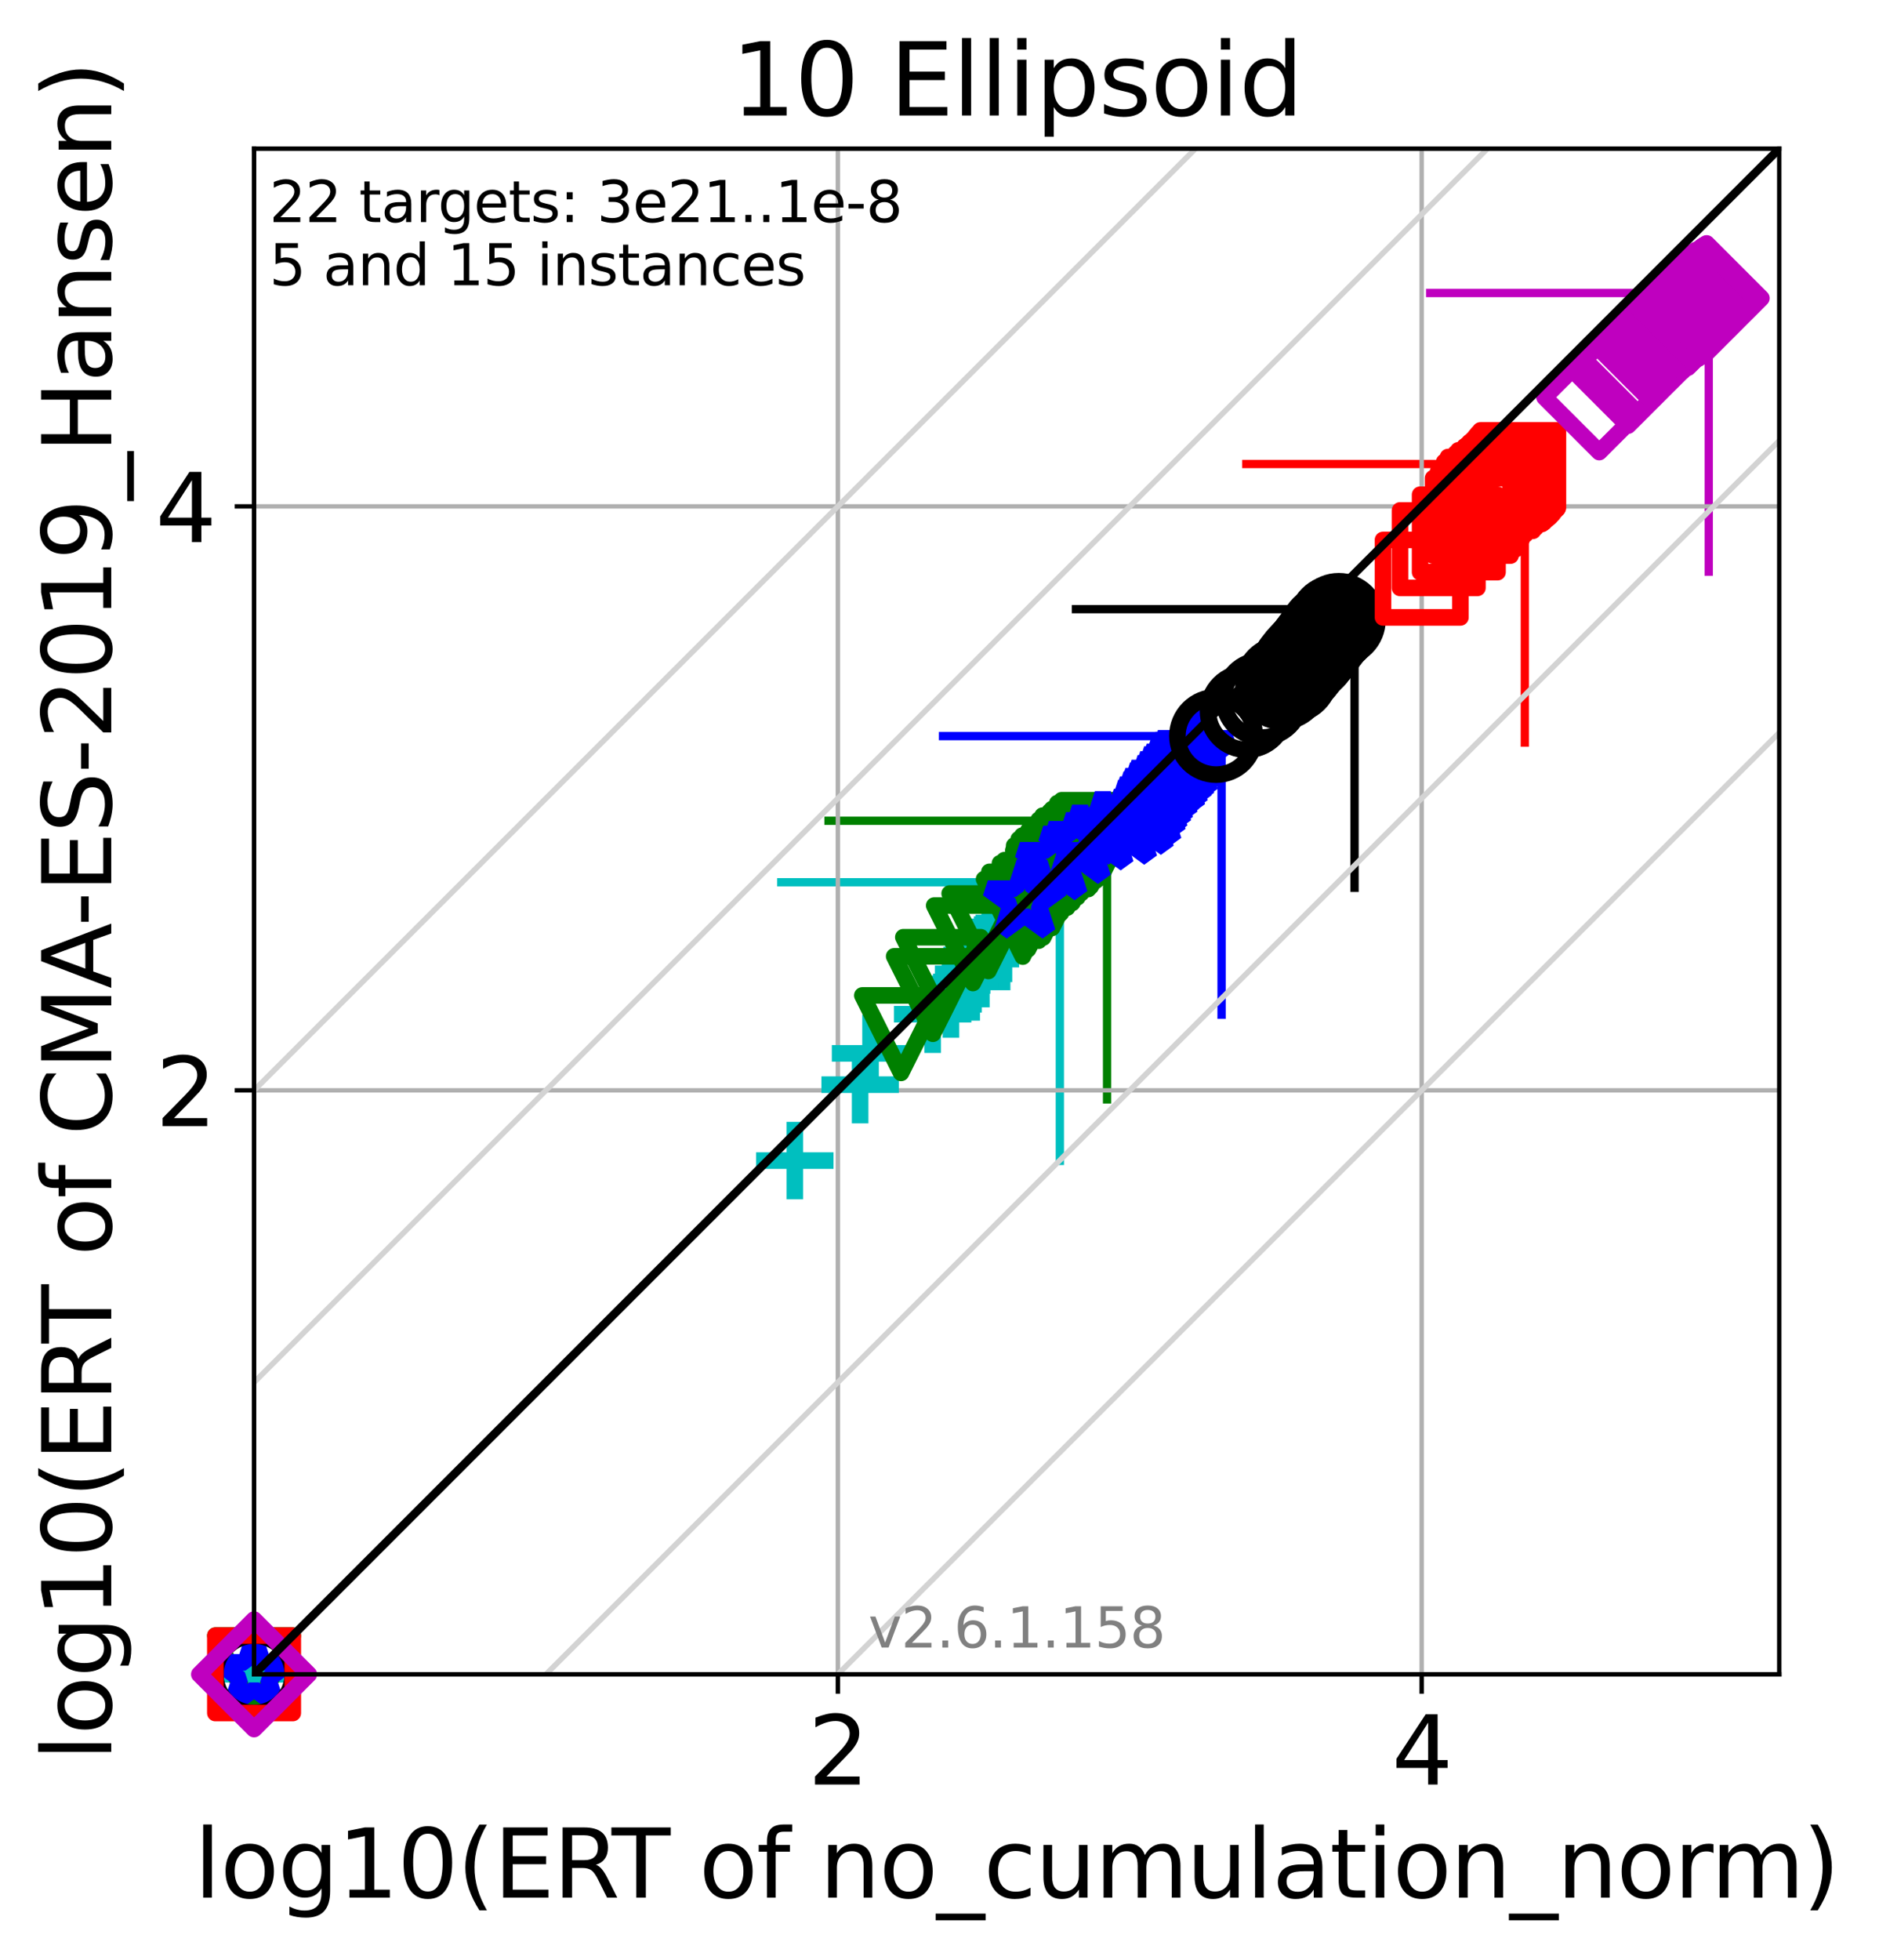 <?xml version="1.0" encoding="utf-8" standalone="no"?>
<!DOCTYPE svg PUBLIC "-//W3C//DTD SVG 1.1//EN"
  "http://www.w3.org/Graphics/SVG/1.1/DTD/svg11.dtd">
<svg xmlns:xlink="http://www.w3.org/1999/xlink" width="339.777pt" height="354.256pt" viewBox="0 0 339.777 354.256" xmlns="http://www.w3.org/2000/svg" version="1.1">
 <defs>
  <style type="text/css">*{stroke-linejoin: round; stroke-linecap: butt}</style>
 </defs>
 <g id="figure_1">
  <g id="patch_1">
   <path d="M 0 354.256 
L 339.777 354.256 
L 339.777 0 
L 0 0 
z
" style="fill: #ffffff"/>
  </g>
  <g id="axes_1">
   <g id="patch_2">
    <path d="M 45.942 302.677 
L 321.742 302.677 
L 321.742 26.877 
L 45.942 26.877 
z
" style="fill: #ffffff"/>
   </g>
   <g id="line2d_1">
    <path d="M 191.649 209.86 
L 191.649 159.491 
" clip-path="url(#p86135bcd96)" style="fill: none; stroke: #00bfbf; stroke-width: 1.5; stroke-linecap: square"/>
   </g>
   <g id="line2d_2">
    <path d="M 141.28 159.491 
L 191.649 159.491 
" clip-path="url(#p86135bcd96)" style="fill: none; stroke: #00bfbf; stroke-width: 1.5; stroke-linecap: square"/>
   </g>
   <g id="line2d_3">
    <path d="M 200.189 198.744 
L 200.189 148.375 
" clip-path="url(#p86135bcd96)" style="fill: none; stroke: #008000; stroke-width: 1.5; stroke-linecap: square"/>
   </g>
   <g id="line2d_4">
    <path d="M 149.82 148.375 
L 200.189 148.375 
" clip-path="url(#p86135bcd96)" style="fill: none; stroke: #008000; stroke-width: 1.5; stroke-linecap: square"/>
   </g>
   <g id="line2d_5">
    <path d="M 220.896 183.436 
L 220.896 133.067 
" clip-path="url(#p86135bcd96)" style="fill: none; stroke: #0000ff; stroke-width: 1.5; stroke-linecap: square"/>
   </g>
   <g id="line2d_6">
    <path d="M 170.527 133.067 
L 220.896 133.067 
" clip-path="url(#p86135bcd96)" style="fill: none; stroke: #0000ff; stroke-width: 1.5; stroke-linecap: square"/>
   </g>
   <g id="line2d_7">
    <path d="M 244.938 160.49 
L 244.938 110.121 
" clip-path="url(#p86135bcd96)" style="fill: none; stroke: #000000; stroke-width: 1.5; stroke-linecap: square"/>
   </g>
   <g id="line2d_8">
    <path d="M 194.569 110.121 
L 244.938 110.121 
" clip-path="url(#p86135bcd96)" style="fill: none; stroke: #000000; stroke-width: 1.5; stroke-linecap: square"/>
   </g>
   <g id="line2d_9">
    <path d="M 275.734 134.247 
L 275.734 83.878 
" clip-path="url(#p86135bcd96)" style="fill: none; stroke: #ff0000; stroke-width: 1.5; stroke-linecap: square"/>
   </g>
   <g id="line2d_10">
    <path d="M 225.365 83.878 
L 275.734 83.878 
" clip-path="url(#p86135bcd96)" style="fill: none; stroke: #ff0000; stroke-width: 1.5; stroke-linecap: square"/>
   </g>
   <g id="line2d_11">
    <path d="M 308.988 103.336 
L 308.988 52.967 
" clip-path="url(#p86135bcd96)" style="fill: none; stroke: #bf00bf; stroke-width: 1.5; stroke-linecap: square"/>
   </g>
   <g id="line2d_12">
    <path d="M 258.619 52.967 
L 308.988 52.967 
" clip-path="url(#p86135bcd96)" style="fill: none; stroke: #bf00bf; stroke-width: 1.5; stroke-linecap: square"/>
   </g>
   <g id="matplotlib.axis_1">
    <g id="xtick_1">
     <g id="line2d_13">
      <path d="M 151.511 302.677 
L 151.511 26.877 
" clip-path="url(#p86135bcd96)" style="fill: none; stroke: #b0b0b0; stroke-width: 0.8; stroke-linecap: square"/>
     </g>
     <g id="line2d_14">
      <defs>
       <path id="m4276d5c2cf" d="M 0 0 
L 0 3.5 
" style="stroke: #000000; stroke-width: 0.8"/>
      </defs>
      <g>
       <use xlink:href="#m4276d5c2cf" x="151.511" y="302.677" style="stroke: #000000; stroke-width: 0.8"/>
      </g>
     </g>
     <g id="text_1">
      <!-- 2 -->
      <g transform="translate(146.103 322.595)scale(0.17 -0.17)">
       <defs>
        <path id="DejaVuSans-32" d="M 1228 531 
L 3431 531 
L 3431 0 
L 469 0 
L 469 531 
Q 828 903 1448 1529 
Q 2069 2156 2228 2338 
Q 2531 2678 2651 2914 
Q 2772 3150 2772 3378 
Q 2772 3750 2511 3984 
Q 2250 4219 1831 4219 
Q 1534 4219 1204 4116 
Q 875 4013 500 3803 
L 500 4441 
Q 881 4594 1212 4672 
Q 1544 4750 1819 4750 
Q 2544 4750 2975 4387 
Q 3406 4025 3406 3419 
Q 3406 3131 3298 2873 
Q 3191 2616 2906 2266 
Q 2828 2175 2409 1742 
Q 1991 1309 1228 531 
z
" transform="scale(0.016)"/>
       </defs>
       <use xlink:href="#DejaVuSans-32"/>
      </g>
     </g>
    </g>
    <g id="xtick_2">
     <g id="line2d_15">
      <path d="M 257.08 302.677 
L 257.08 26.877 
" clip-path="url(#p86135bcd96)" style="fill: none; stroke: #b0b0b0; stroke-width: 0.8; stroke-linecap: square"/>
     </g>
     <g id="line2d_16">
      <g>
       <use xlink:href="#m4276d5c2cf" x="257.08" y="302.677" style="stroke: #000000; stroke-width: 0.8"/>
      </g>
     </g>
     <g id="text_2">
      <!-- 4 -->
      <g transform="translate(251.672 322.595)scale(0.17 -0.17)">
       <defs>
        <path id="DejaVuSans-34" d="M 2419 4116 
L 825 1625 
L 2419 1625 
L 2419 4116 
z
M 2253 4666 
L 3047 4666 
L 3047 1625 
L 3713 1625 
L 3713 1100 
L 3047 1100 
L 3047 0 
L 2419 0 
L 2419 1100 
L 313 1100 
L 313 1709 
L 2253 4666 
z
" transform="scale(0.016)"/>
       </defs>
       <use xlink:href="#DejaVuSans-34"/>
      </g>
     </g>
    </g>
    <g id="text_3">
     <!-- log10(ERT of no_cumulation_norm) -->
     <g transform="translate(35.106 343.047)scale(0.17 -0.17)">
      <defs>
       <path id="DejaVuSans-6c" d="M 603 4863 
L 1178 4863 
L 1178 0 
L 603 0 
L 603 4863 
z
" transform="scale(0.016)"/>
       <path id="DejaVuSans-6f" d="M 1959 3097 
Q 1497 3097 1228 2736 
Q 959 2375 959 1747 
Q 959 1119 1226 758 
Q 1494 397 1959 397 
Q 2419 397 2687 759 
Q 2956 1122 2956 1747 
Q 2956 2369 2687 2733 
Q 2419 3097 1959 3097 
z
M 1959 3584 
Q 2709 3584 3137 3096 
Q 3566 2609 3566 1747 
Q 3566 888 3137 398 
Q 2709 -91 1959 -91 
Q 1206 -91 779 398 
Q 353 888 353 1747 
Q 353 2609 779 3096 
Q 1206 3584 1959 3584 
z
" transform="scale(0.016)"/>
       <path id="DejaVuSans-67" d="M 2906 1791 
Q 2906 2416 2648 2759 
Q 2391 3103 1925 3103 
Q 1463 3103 1205 2759 
Q 947 2416 947 1791 
Q 947 1169 1205 825 
Q 1463 481 1925 481 
Q 2391 481 2648 825 
Q 2906 1169 2906 1791 
z
M 3481 434 
Q 3481 -459 3084 -895 
Q 2688 -1331 1869 -1331 
Q 1566 -1331 1297 -1286 
Q 1028 -1241 775 -1147 
L 775 -588 
Q 1028 -725 1275 -790 
Q 1522 -856 1778 -856 
Q 2344 -856 2625 -561 
Q 2906 -266 2906 331 
L 2906 616 
Q 2728 306 2450 153 
Q 2172 0 1784 0 
Q 1141 0 747 490 
Q 353 981 353 1791 
Q 353 2603 747 3093 
Q 1141 3584 1784 3584 
Q 2172 3584 2450 3431 
Q 2728 3278 2906 2969 
L 2906 3500 
L 3481 3500 
L 3481 434 
z
" transform="scale(0.016)"/>
       <path id="DejaVuSans-31" d="M 794 531 
L 1825 531 
L 1825 4091 
L 703 3866 
L 703 4441 
L 1819 4666 
L 2450 4666 
L 2450 531 
L 3481 531 
L 3481 0 
L 794 0 
L 794 531 
z
" transform="scale(0.016)"/>
       <path id="DejaVuSans-30" d="M 2034 4250 
Q 1547 4250 1301 3770 
Q 1056 3291 1056 2328 
Q 1056 1369 1301 889 
Q 1547 409 2034 409 
Q 2525 409 2770 889 
Q 3016 1369 3016 2328 
Q 3016 3291 2770 3770 
Q 2525 4250 2034 4250 
z
M 2034 4750 
Q 2819 4750 3233 4129 
Q 3647 3509 3647 2328 
Q 3647 1150 3233 529 
Q 2819 -91 2034 -91 
Q 1250 -91 836 529 
Q 422 1150 422 2328 
Q 422 3509 836 4129 
Q 1250 4750 2034 4750 
z
" transform="scale(0.016)"/>
       <path id="DejaVuSans-28" d="M 1984 4856 
Q 1566 4138 1362 3434 
Q 1159 2731 1159 2009 
Q 1159 1288 1364 580 
Q 1569 -128 1984 -844 
L 1484 -844 
Q 1016 -109 783 600 
Q 550 1309 550 2009 
Q 550 2706 781 3412 
Q 1013 4119 1484 4856 
L 1984 4856 
z
" transform="scale(0.016)"/>
       <path id="DejaVuSans-45" d="M 628 4666 
L 3578 4666 
L 3578 4134 
L 1259 4134 
L 1259 2753 
L 3481 2753 
L 3481 2222 
L 1259 2222 
L 1259 531 
L 3634 531 
L 3634 0 
L 628 0 
L 628 4666 
z
" transform="scale(0.016)"/>
       <path id="DejaVuSans-52" d="M 2841 2188 
Q 3044 2119 3236 1894 
Q 3428 1669 3622 1275 
L 4263 0 
L 3584 0 
L 2988 1197 
Q 2756 1666 2539 1819 
Q 2322 1972 1947 1972 
L 1259 1972 
L 1259 0 
L 628 0 
L 628 4666 
L 2053 4666 
Q 2853 4666 3247 4331 
Q 3641 3997 3641 3322 
Q 3641 2881 3436 2590 
Q 3231 2300 2841 2188 
z
M 1259 4147 
L 1259 2491 
L 2053 2491 
Q 2509 2491 2742 2702 
Q 2975 2913 2975 3322 
Q 2975 3731 2742 3939 
Q 2509 4147 2053 4147 
L 1259 4147 
z
" transform="scale(0.016)"/>
       <path id="DejaVuSans-54" d="M -19 4666 
L 3928 4666 
L 3928 4134 
L 2272 4134 
L 2272 0 
L 1638 0 
L 1638 4134 
L -19 4134 
L -19 4666 
z
" transform="scale(0.016)"/>
       <path id="DejaVuSans-20" transform="scale(0.016)"/>
       <path id="DejaVuSans-66" d="M 2375 4863 
L 2375 4384 
L 1825 4384 
Q 1516 4384 1395 4259 
Q 1275 4134 1275 3809 
L 1275 3500 
L 2222 3500 
L 2222 3053 
L 1275 3053 
L 1275 0 
L 697 0 
L 697 3053 
L 147 3053 
L 147 3500 
L 697 3500 
L 697 3744 
Q 697 4328 969 4595 
Q 1241 4863 1831 4863 
L 2375 4863 
z
" transform="scale(0.016)"/>
       <path id="DejaVuSans-6e" d="M 3513 2113 
L 3513 0 
L 2938 0 
L 2938 2094 
Q 2938 2591 2744 2837 
Q 2550 3084 2163 3084 
Q 1697 3084 1428 2787 
Q 1159 2491 1159 1978 
L 1159 0 
L 581 0 
L 581 3500 
L 1159 3500 
L 1159 2956 
Q 1366 3272 1645 3428 
Q 1925 3584 2291 3584 
Q 2894 3584 3203 3211 
Q 3513 2838 3513 2113 
z
" transform="scale(0.016)"/>
       <path id="DejaVuSans-5f" d="M 3263 -1063 
L 3263 -1509 
L -63 -1509 
L -63 -1063 
L 3263 -1063 
z
" transform="scale(0.016)"/>
       <path id="DejaVuSans-63" d="M 3122 3366 
L 3122 2828 
Q 2878 2963 2633 3030 
Q 2388 3097 2138 3097 
Q 1578 3097 1268 2742 
Q 959 2388 959 1747 
Q 959 1106 1268 751 
Q 1578 397 2138 397 
Q 2388 397 2633 464 
Q 2878 531 3122 666 
L 3122 134 
Q 2881 22 2623 -34 
Q 2366 -91 2075 -91 
Q 1284 -91 818 406 
Q 353 903 353 1747 
Q 353 2603 823 3093 
Q 1294 3584 2113 3584 
Q 2378 3584 2631 3529 
Q 2884 3475 3122 3366 
z
" transform="scale(0.016)"/>
       <path id="DejaVuSans-75" d="M 544 1381 
L 544 3500 
L 1119 3500 
L 1119 1403 
Q 1119 906 1312 657 
Q 1506 409 1894 409 
Q 2359 409 2629 706 
Q 2900 1003 2900 1516 
L 2900 3500 
L 3475 3500 
L 3475 0 
L 2900 0 
L 2900 538 
Q 2691 219 2414 64 
Q 2138 -91 1772 -91 
Q 1169 -91 856 284 
Q 544 659 544 1381 
z
M 1991 3584 
L 1991 3584 
z
" transform="scale(0.016)"/>
       <path id="DejaVuSans-6d" d="M 3328 2828 
Q 3544 3216 3844 3400 
Q 4144 3584 4550 3584 
Q 5097 3584 5394 3201 
Q 5691 2819 5691 2113 
L 5691 0 
L 5113 0 
L 5113 2094 
Q 5113 2597 4934 2840 
Q 4756 3084 4391 3084 
Q 3944 3084 3684 2787 
Q 3425 2491 3425 1978 
L 3425 0 
L 2847 0 
L 2847 2094 
Q 2847 2600 2669 2842 
Q 2491 3084 2119 3084 
Q 1678 3084 1418 2786 
Q 1159 2488 1159 1978 
L 1159 0 
L 581 0 
L 581 3500 
L 1159 3500 
L 1159 2956 
Q 1356 3278 1631 3431 
Q 1906 3584 2284 3584 
Q 2666 3584 2933 3390 
Q 3200 3197 3328 2828 
z
" transform="scale(0.016)"/>
       <path id="DejaVuSans-61" d="M 2194 1759 
Q 1497 1759 1228 1600 
Q 959 1441 959 1056 
Q 959 750 1161 570 
Q 1363 391 1709 391 
Q 2188 391 2477 730 
Q 2766 1069 2766 1631 
L 2766 1759 
L 2194 1759 
z
M 3341 1997 
L 3341 0 
L 2766 0 
L 2766 531 
Q 2569 213 2275 61 
Q 1981 -91 1556 -91 
Q 1019 -91 701 211 
Q 384 513 384 1019 
Q 384 1609 779 1909 
Q 1175 2209 1959 2209 
L 2766 2209 
L 2766 2266 
Q 2766 2663 2505 2880 
Q 2244 3097 1772 3097 
Q 1472 3097 1187 3025 
Q 903 2953 641 2809 
L 641 3341 
Q 956 3463 1253 3523 
Q 1550 3584 1831 3584 
Q 2591 3584 2966 3190 
Q 3341 2797 3341 1997 
z
" transform="scale(0.016)"/>
       <path id="DejaVuSans-74" d="M 1172 4494 
L 1172 3500 
L 2356 3500 
L 2356 3053 
L 1172 3053 
L 1172 1153 
Q 1172 725 1289 603 
Q 1406 481 1766 481 
L 2356 481 
L 2356 0 
L 1766 0 
Q 1100 0 847 248 
Q 594 497 594 1153 
L 594 3053 
L 172 3053 
L 172 3500 
L 594 3500 
L 594 4494 
L 1172 4494 
z
" transform="scale(0.016)"/>
       <path id="DejaVuSans-69" d="M 603 3500 
L 1178 3500 
L 1178 0 
L 603 0 
L 603 3500 
z
M 603 4863 
L 1178 4863 
L 1178 4134 
L 603 4134 
L 603 4863 
z
" transform="scale(0.016)"/>
       <path id="DejaVuSans-72" d="M 2631 2963 
Q 2534 3019 2420 3045 
Q 2306 3072 2169 3072 
Q 1681 3072 1420 2755 
Q 1159 2438 1159 1844 
L 1159 0 
L 581 0 
L 581 3500 
L 1159 3500 
L 1159 2956 
Q 1341 3275 1631 3429 
Q 1922 3584 2338 3584 
Q 2397 3584 2469 3576 
Q 2541 3569 2628 3553 
L 2631 2963 
z
" transform="scale(0.016)"/>
       <path id="DejaVuSans-29" d="M 513 4856 
L 1013 4856 
Q 1481 4119 1714 3412 
Q 1947 2706 1947 2009 
Q 1947 1309 1714 600 
Q 1481 -109 1013 -844 
L 513 -844 
Q 928 -128 1133 580 
Q 1338 1288 1338 2009 
Q 1338 2731 1133 3434 
Q 928 4138 513 4856 
z
" transform="scale(0.016)"/>
      </defs>
      <use xlink:href="#DejaVuSans-6c"/>
      <use xlink:href="#DejaVuSans-6f" x="27.783"/>
      <use xlink:href="#DejaVuSans-67" x="88.965"/>
      <use xlink:href="#DejaVuSans-31" x="152.441"/>
      <use xlink:href="#DejaVuSans-30" x="216.064"/>
      <use xlink:href="#DejaVuSans-28" x="279.688"/>
      <use xlink:href="#DejaVuSans-45" x="318.701"/>
      <use xlink:href="#DejaVuSans-52" x="381.885"/>
      <use xlink:href="#DejaVuSans-54" x="444.117"/>
      <use xlink:href="#DejaVuSans-20" x="505.201"/>
      <use xlink:href="#DejaVuSans-6f" x="536.988"/>
      <use xlink:href="#DejaVuSans-66" x="598.17"/>
      <use xlink:href="#DejaVuSans-20" x="633.375"/>
      <use xlink:href="#DejaVuSans-6e" x="665.162"/>
      <use xlink:href="#DejaVuSans-6f" x="728.541"/>
      <use xlink:href="#DejaVuSans-5f" x="789.723"/>
      <use xlink:href="#DejaVuSans-63" x="839.723"/>
      <use xlink:href="#DejaVuSans-75" x="894.703"/>
      <use xlink:href="#DejaVuSans-6d" x="958.082"/>
      <use xlink:href="#DejaVuSans-75" x="1055.494"/>
      <use xlink:href="#DejaVuSans-6c" x="1118.873"/>
      <use xlink:href="#DejaVuSans-61" x="1146.656"/>
      <use xlink:href="#DejaVuSans-74" x="1207.936"/>
      <use xlink:href="#DejaVuSans-69" x="1247.145"/>
      <use xlink:href="#DejaVuSans-6f" x="1274.928"/>
      <use xlink:href="#DejaVuSans-6e" x="1336.109"/>
      <use xlink:href="#DejaVuSans-5f" x="1399.488"/>
      <use xlink:href="#DejaVuSans-6e" x="1449.488"/>
      <use xlink:href="#DejaVuSans-6f" x="1512.867"/>
      <use xlink:href="#DejaVuSans-72" x="1574.049"/>
      <use xlink:href="#DejaVuSans-6d" x="1613.412"/>
      <use xlink:href="#DejaVuSans-29" x="1710.824"/>
     </g>
    </g>
   </g>
   <g id="matplotlib.axis_2">
    <g id="ytick_1">
     <g id="line2d_17">
      <path d="M 45.942 197.108 
L 321.742 197.108 
" clip-path="url(#p86135bcd96)" style="fill: none; stroke: #b0b0b0; stroke-width: 0.8; stroke-linecap: square"/>
     </g>
     <g id="line2d_18">
      <defs>
       <path id="m69dd300a67" d="M 0 0 
L -3.5 0 
" style="stroke: #000000; stroke-width: 0.8"/>
      </defs>
      <g>
       <use xlink:href="#m69dd300a67" x="45.942" y="197.108" style="stroke: #000000; stroke-width: 0.8"/>
      </g>
     </g>
     <g id="text_4">
      <!-- 2 -->
      <g transform="translate(28.126 203.567)scale(0.17 -0.17)">
       <use xlink:href="#DejaVuSans-32"/>
      </g>
     </g>
    </g>
    <g id="ytick_2">
     <g id="line2d_19">
      <path d="M 45.942 91.539 
L 321.742 91.539 
" clip-path="url(#p86135bcd96)" style="fill: none; stroke: #b0b0b0; stroke-width: 0.8; stroke-linecap: square"/>
     </g>
     <g id="line2d_20">
      <g>
       <use xlink:href="#m69dd300a67" x="45.942" y="91.539" style="stroke: #000000; stroke-width: 0.8"/>
      </g>
     </g>
     <g id="text_5">
      <!-- 4 -->
      <g transform="translate(28.126 97.998)scale(0.17 -0.17)">
       <use xlink:href="#DejaVuSans-34"/>
      </g>
     </g>
    </g>
    <g id="text_6">
     <!-- log10(ERT of CMA-ES-2019_Hansen) -->
     <g transform="translate(20.117 318.342)rotate(-90)scale(0.17 -0.17)">
      <defs>
       <path id="DejaVuSans-43" d="M 4122 4306 
L 4122 3641 
Q 3803 3938 3442 4084 
Q 3081 4231 2675 4231 
Q 1875 4231 1450 3742 
Q 1025 3253 1025 2328 
Q 1025 1406 1450 917 
Q 1875 428 2675 428 
Q 3081 428 3442 575 
Q 3803 722 4122 1019 
L 4122 359 
Q 3791 134 3420 21 
Q 3050 -91 2638 -91 
Q 1578 -91 968 557 
Q 359 1206 359 2328 
Q 359 3453 968 4101 
Q 1578 4750 2638 4750 
Q 3056 4750 3426 4639 
Q 3797 4528 4122 4306 
z
" transform="scale(0.016)"/>
       <path id="DejaVuSans-4d" d="M 628 4666 
L 1569 4666 
L 2759 1491 
L 3956 4666 
L 4897 4666 
L 4897 0 
L 4281 0 
L 4281 4097 
L 3078 897 
L 2444 897 
L 1241 4097 
L 1241 0 
L 628 0 
L 628 4666 
z
" transform="scale(0.016)"/>
       <path id="DejaVuSans-41" d="M 2188 4044 
L 1331 1722 
L 3047 1722 
L 2188 4044 
z
M 1831 4666 
L 2547 4666 
L 4325 0 
L 3669 0 
L 3244 1197 
L 1141 1197 
L 716 0 
L 50 0 
L 1831 4666 
z
" transform="scale(0.016)"/>
       <path id="DejaVuSans-2d" d="M 313 2009 
L 1997 2009 
L 1997 1497 
L 313 1497 
L 313 2009 
z
" transform="scale(0.016)"/>
       <path id="DejaVuSans-53" d="M 3425 4513 
L 3425 3897 
Q 3066 4069 2747 4153 
Q 2428 4238 2131 4238 
Q 1616 4238 1336 4038 
Q 1056 3838 1056 3469 
Q 1056 3159 1242 3001 
Q 1428 2844 1947 2747 
L 2328 2669 
Q 3034 2534 3370 2195 
Q 3706 1856 3706 1288 
Q 3706 609 3251 259 
Q 2797 -91 1919 -91 
Q 1588 -91 1214 -16 
Q 841 59 441 206 
L 441 856 
Q 825 641 1194 531 
Q 1563 422 1919 422 
Q 2459 422 2753 634 
Q 3047 847 3047 1241 
Q 3047 1584 2836 1778 
Q 2625 1972 2144 2069 
L 1759 2144 
Q 1053 2284 737 2584 
Q 422 2884 422 3419 
Q 422 4038 858 4394 
Q 1294 4750 2059 4750 
Q 2388 4750 2728 4690 
Q 3069 4631 3425 4513 
z
" transform="scale(0.016)"/>
       <path id="DejaVuSans-39" d="M 703 97 
L 703 672 
Q 941 559 1184 500 
Q 1428 441 1663 441 
Q 2288 441 2617 861 
Q 2947 1281 2994 2138 
Q 2813 1869 2534 1725 
Q 2256 1581 1919 1581 
Q 1219 1581 811 2004 
Q 403 2428 403 3163 
Q 403 3881 828 4315 
Q 1253 4750 1959 4750 
Q 2769 4750 3195 4129 
Q 3622 3509 3622 2328 
Q 3622 1225 3098 567 
Q 2575 -91 1691 -91 
Q 1453 -91 1209 -44 
Q 966 3 703 97 
z
M 1959 2075 
Q 2384 2075 2632 2365 
Q 2881 2656 2881 3163 
Q 2881 3666 2632 3958 
Q 2384 4250 1959 4250 
Q 1534 4250 1286 3958 
Q 1038 3666 1038 3163 
Q 1038 2656 1286 2365 
Q 1534 2075 1959 2075 
z
" transform="scale(0.016)"/>
       <path id="DejaVuSans-48" d="M 628 4666 
L 1259 4666 
L 1259 2753 
L 3553 2753 
L 3553 4666 
L 4184 4666 
L 4184 0 
L 3553 0 
L 3553 2222 
L 1259 2222 
L 1259 0 
L 628 0 
L 628 4666 
z
" transform="scale(0.016)"/>
       <path id="DejaVuSans-73" d="M 2834 3397 
L 2834 2853 
Q 2591 2978 2328 3040 
Q 2066 3103 1784 3103 
Q 1356 3103 1142 2972 
Q 928 2841 928 2578 
Q 928 2378 1081 2264 
Q 1234 2150 1697 2047 
L 1894 2003 
Q 2506 1872 2764 1633 
Q 3022 1394 3022 966 
Q 3022 478 2636 193 
Q 2250 -91 1575 -91 
Q 1294 -91 989 -36 
Q 684 19 347 128 
L 347 722 
Q 666 556 975 473 
Q 1284 391 1588 391 
Q 1994 391 2212 530 
Q 2431 669 2431 922 
Q 2431 1156 2273 1281 
Q 2116 1406 1581 1522 
L 1381 1569 
Q 847 1681 609 1914 
Q 372 2147 372 2553 
Q 372 3047 722 3315 
Q 1072 3584 1716 3584 
Q 2034 3584 2315 3537 
Q 2597 3491 2834 3397 
z
" transform="scale(0.016)"/>
       <path id="DejaVuSans-65" d="M 3597 1894 
L 3597 1613 
L 953 1613 
Q 991 1019 1311 708 
Q 1631 397 2203 397 
Q 2534 397 2845 478 
Q 3156 559 3463 722 
L 3463 178 
Q 3153 47 2828 -22 
Q 2503 -91 2169 -91 
Q 1331 -91 842 396 
Q 353 884 353 1716 
Q 353 2575 817 3079 
Q 1281 3584 2069 3584 
Q 2775 3584 3186 3129 
Q 3597 2675 3597 1894 
z
M 3022 2063 
Q 3016 2534 2758 2815 
Q 2500 3097 2075 3097 
Q 1594 3097 1305 2825 
Q 1016 2553 972 2059 
L 3022 2063 
z
" transform="scale(0.016)"/>
      </defs>
      <use xlink:href="#DejaVuSans-6c"/>
      <use xlink:href="#DejaVuSans-6f" x="27.783"/>
      <use xlink:href="#DejaVuSans-67" x="88.965"/>
      <use xlink:href="#DejaVuSans-31" x="152.441"/>
      <use xlink:href="#DejaVuSans-30" x="216.064"/>
      <use xlink:href="#DejaVuSans-28" x="279.688"/>
      <use xlink:href="#DejaVuSans-45" x="318.701"/>
      <use xlink:href="#DejaVuSans-52" x="381.885"/>
      <use xlink:href="#DejaVuSans-54" x="444.117"/>
      <use xlink:href="#DejaVuSans-20" x="505.201"/>
      <use xlink:href="#DejaVuSans-6f" x="536.988"/>
      <use xlink:href="#DejaVuSans-66" x="598.17"/>
      <use xlink:href="#DejaVuSans-20" x="633.375"/>
      <use xlink:href="#DejaVuSans-43" x="665.162"/>
      <use xlink:href="#DejaVuSans-4d" x="734.986"/>
      <use xlink:href="#DejaVuSans-41" x="821.266"/>
      <use xlink:href="#DejaVuSans-2d" x="887.424"/>
      <use xlink:href="#DejaVuSans-45" x="923.508"/>
      <use xlink:href="#DejaVuSans-53" x="986.691"/>
      <use xlink:href="#DejaVuSans-2d" x="1050.168"/>
      <use xlink:href="#DejaVuSans-32" x="1086.252"/>
      <use xlink:href="#DejaVuSans-30" x="1149.875"/>
      <use xlink:href="#DejaVuSans-31" x="1213.498"/>
      <use xlink:href="#DejaVuSans-39" x="1277.121"/>
      <use xlink:href="#DejaVuSans-5f" x="1340.744"/>
      <use xlink:href="#DejaVuSans-48" x="1390.744"/>
      <use xlink:href="#DejaVuSans-61" x="1465.939"/>
      <use xlink:href="#DejaVuSans-6e" x="1527.219"/>
      <use xlink:href="#DejaVuSans-73" x="1590.598"/>
      <use xlink:href="#DejaVuSans-65" x="1642.697"/>
      <use xlink:href="#DejaVuSans-6e" x="1704.221"/>
      <use xlink:href="#DejaVuSans-29" x="1767.6"/>
     </g>
    </g>
   </g>
   <g id="line2d_21">
    <defs>
     <path id="m48c197adca" d="M -7 0 
L 7 0 
M 0 7 
L 0 -7 
" style="stroke: #00bfbf; stroke-width: 3"/>
    </defs>
    <g>
     <use xlink:href="#m48c197adca" x="45.942" y="302.677" style="fill-opacity: 0; stroke: #00bfbf; stroke-width: 3"/>
     <use xlink:href="#m48c197adca" x="143.724" y="209.807" style="fill-opacity: 0; stroke: #00bfbf; stroke-width: 3"/>
     <use xlink:href="#m48c197adca" x="155.537" y="196.077" style="fill-opacity: 0; stroke: #00bfbf; stroke-width: 3"/>
     <use xlink:href="#m48c197adca" x="157.419" y="190.422" style="fill-opacity: 0; stroke: #00bfbf; stroke-width: 3"/>
     <use xlink:href="#m48c197adca" x="168.65" y="183.347" style="fill-opacity: 0; stroke: #00bfbf; stroke-width: 3"/>
     <use xlink:href="#m48c197adca" x="171.959" y="180.6" style="fill-opacity: 0; stroke: #00bfbf; stroke-width: 3"/>
     <use xlink:href="#m48c197adca" x="175.712" y="177.515" style="fill-opacity: 0; stroke: #00bfbf; stroke-width: 3"/>
     <use xlink:href="#m48c197adca" x="176.045" y="176.042" style="fill-opacity: 0; stroke: #00bfbf; stroke-width: 3"/>
     <use xlink:href="#m48c197adca" x="177.284" y="173.385" style="fill-opacity: 0; stroke: #00bfbf; stroke-width: 3"/>
     <use xlink:href="#m48c197adca" x="177.595" y="172.638" style="fill-opacity: 0; stroke: #00bfbf; stroke-width: 3"/>
     <use xlink:href="#m48c197adca" x="178.991" y="171.615" style="fill-opacity: 0; stroke: #00bfbf; stroke-width: 3"/>
     <use xlink:href="#m48c197adca" x="179.605" y="170.766" style="fill-opacity: 0; stroke: #00bfbf; stroke-width: 3"/>
     <use xlink:href="#m48c197adca" x="180.334" y="169.54" style="fill-opacity: 0; stroke: #00bfbf; stroke-width: 3"/>
     <use xlink:href="#m48c197adca" x="180.824" y="169.009" style="fill-opacity: 0; stroke: #00bfbf; stroke-width: 3"/>
     <use xlink:href="#m48c197adca" x="182.426" y="167.558" style="fill-opacity: 0; stroke: #00bfbf; stroke-width: 3"/>
     <use xlink:href="#m48c197adca" x="183.405" y="166.861" style="fill-opacity: 0; stroke: #00bfbf; stroke-width: 3"/>
     <use xlink:href="#m48c197adca" x="184.474" y="165.54" style="fill-opacity: 0; stroke: #00bfbf; stroke-width: 3"/>
     <use xlink:href="#m48c197adca" x="184.702" y="165.195" style="fill-opacity: 0; stroke: #00bfbf; stroke-width: 3"/>
     <use xlink:href="#m48c197adca" x="185.631" y="164.415" style="fill-opacity: 0; stroke: #00bfbf; stroke-width: 3"/>
     <use xlink:href="#m48c197adca" x="185.95" y="163.685" style="fill-opacity: 0; stroke: #00bfbf; stroke-width: 3"/>
     <use xlink:href="#m48c197adca" x="186.752" y="162.957" style="fill-opacity: 0; stroke: #00bfbf; stroke-width: 3"/>
     <use xlink:href="#m48c197adca" x="187.345" y="162.235" style="fill-opacity: 0; stroke: #00bfbf; stroke-width: 3"/>
    </g>
   </g>
   <g id="line2d_22">
    <defs>
     <path id="m05a23e0a4e" d="M -0 7 
L 7 -7 
L -7 -7 
z
" style="stroke: #008000; stroke-width: 3; stroke-linejoin: miter"/>
    </defs>
    <g>
     <use xlink:href="#m05a23e0a4e" x="45.942" y="302.677" style="fill-opacity: 0; stroke: #008000; stroke-width: 3; stroke-linejoin: miter"/>
     <use xlink:href="#m05a23e0a4e" x="162.935" y="186.953" style="fill-opacity: 0; stroke: #008000; stroke-width: 3; stroke-linejoin: miter"/>
     <use xlink:href="#m05a23e0a4e" x="168.693" y="179.883" style="fill-opacity: 0; stroke: #008000; stroke-width: 3; stroke-linejoin: miter"/>
     <use xlink:href="#m05a23e0a4e" x="170.344" y="176.429" style="fill-opacity: 0; stroke: #008000; stroke-width: 3; stroke-linejoin: miter"/>
     <use xlink:href="#m05a23e0a4e" x="175.934" y="170.703" style="fill-opacity: 0; stroke: #008000; stroke-width: 3; stroke-linejoin: miter"/>
     <use xlink:href="#m05a23e0a4e" x="178.727" y="168.526" style="fill-opacity: 0; stroke: #008000; stroke-width: 3; stroke-linejoin: miter"/>
     <use xlink:href="#m05a23e0a4e" x="184.948" y="165.929" style="fill-opacity: 0; stroke: #008000; stroke-width: 3; stroke-linejoin: miter"/>
     <use xlink:href="#m05a23e0a4e" x="185.909" y="164.607" style="fill-opacity: 0; stroke: #008000; stroke-width: 3; stroke-linejoin: miter"/>
     <use xlink:href="#m05a23e0a4e" x="187.821" y="163.057" style="fill-opacity: 0; stroke: #008000; stroke-width: 3; stroke-linejoin: miter"/>
     <use xlink:href="#m05a23e0a4e" x="188.625" y="162.493" style="fill-opacity: 0; stroke: #008000; stroke-width: 3; stroke-linejoin: miter"/>
     <use xlink:href="#m05a23e0a4e" x="190.229" y="160.748" style="fill-opacity: 0; stroke: #008000; stroke-width: 3; stroke-linejoin: miter"/>
     <use xlink:href="#m05a23e0a4e" x="190.39" y="159.864" style="fill-opacity: 0; stroke: #008000; stroke-width: 3; stroke-linejoin: miter"/>
     <use xlink:href="#m05a23e0a4e" x="191.207" y="158.711" style="fill-opacity: 0; stroke: #008000; stroke-width: 3; stroke-linejoin: miter"/>
     <use xlink:href="#m05a23e0a4e" x="191.848" y="158.059" style="fill-opacity: 0; stroke: #008000; stroke-width: 3; stroke-linejoin: miter"/>
     <use xlink:href="#m05a23e0a4e" x="192.987" y="157.076" style="fill-opacity: 0; stroke: #008000; stroke-width: 3; stroke-linejoin: miter"/>
     <use xlink:href="#m05a23e0a4e" x="193.892" y="156.238" style="fill-opacity: 0; stroke: #008000; stroke-width: 3; stroke-linejoin: miter"/>
     <use xlink:href="#m05a23e0a4e" x="194.826" y="155.208" style="fill-opacity: 0; stroke: #008000; stroke-width: 3; stroke-linejoin: miter"/>
     <use xlink:href="#m05a23e0a4e" x="195.529" y="154.442" style="fill-opacity: 0; stroke: #008000; stroke-width: 3; stroke-linejoin: miter"/>
     <use xlink:href="#m05a23e0a4e" x="196.79" y="153.72" style="fill-opacity: 0; stroke: #008000; stroke-width: 3; stroke-linejoin: miter"/>
     <use xlink:href="#m05a23e0a4e" x="197.231" y="153.261" style="fill-opacity: 0; stroke: #008000; stroke-width: 3; stroke-linejoin: miter"/>
     <use xlink:href="#m05a23e0a4e" x="198.191" y="152.19" style="fill-opacity: 0; stroke: #008000; stroke-width: 3; stroke-linejoin: miter"/>
     <use xlink:href="#m05a23e0a4e" x="198.99" y="151.656" style="fill-opacity: 0; stroke: #008000; stroke-width: 3; stroke-linejoin: miter"/>
    </g>
   </g>
   <g id="line2d_23">
    <defs>
     <path id="mf056c0c6d4" d="M 0 -7 
L -1.572 -2.163 
L -6.657 -2.163 
L -2.543 0.826 
L -4.114 5.663 
L -0 2.674 
L 4.114 5.663 
L 2.543 0.826 
L 6.657 -2.163 
L 1.572 -2.163 
z
" style="stroke: #0000ff; stroke-width: 3; stroke-linejoin: bevel"/>
    </defs>
    <g>
     <use xlink:href="#mf056c0c6d4" x="45.942" y="302.677" style="fill-opacity: 0; stroke: #0000ff; stroke-width: 3; stroke-linejoin: bevel"/>
     <use xlink:href="#mf056c0c6d4" x="185.287" y="162.802" style="fill-opacity: 0; stroke: #0000ff; stroke-width: 3; stroke-linejoin: bevel"/>
     <use xlink:href="#mf056c0c6d4" x="191.085" y="155.876" style="fill-opacity: 0; stroke: #0000ff; stroke-width: 3; stroke-linejoin: bevel"/>
     <use xlink:href="#mf056c0c6d4" x="195.306" y="152.923" style="fill-opacity: 0; stroke: #0000ff; stroke-width: 3; stroke-linejoin: bevel"/>
     <use xlink:href="#mf056c0c6d4" x="199.42" y="150.478" style="fill-opacity: 0; stroke: #0000ff; stroke-width: 3; stroke-linejoin: bevel"/>
     <use xlink:href="#mf056c0c6d4" x="203.677" y="149.452" style="fill-opacity: 0; stroke: #0000ff; stroke-width: 3; stroke-linejoin: bevel"/>
     <use xlink:href="#mf056c0c6d4" x="206.692" y="147.668" style="fill-opacity: 0; stroke: #0000ff; stroke-width: 3; stroke-linejoin: bevel"/>
     <use xlink:href="#mf056c0c6d4" x="208.078" y="146.26" style="fill-opacity: 0; stroke: #0000ff; stroke-width: 3; stroke-linejoin: bevel"/>
     <use xlink:href="#mf056c0c6d4" x="208.85" y="144.634" style="fill-opacity: 0; stroke: #0000ff; stroke-width: 3; stroke-linejoin: bevel"/>
     <use xlink:href="#mf056c0c6d4" x="209.179" y="144.015" style="fill-opacity: 0; stroke: #0000ff; stroke-width: 3; stroke-linejoin: bevel"/>
     <use xlink:href="#mf056c0c6d4" x="209.843" y="143.079" style="fill-opacity: 0; stroke: #0000ff; stroke-width: 3; stroke-linejoin: bevel"/>
     <use xlink:href="#mf056c0c6d4" x="210.172" y="142.48" style="fill-opacity: 0; stroke: #0000ff; stroke-width: 3; stroke-linejoin: bevel"/>
     <use xlink:href="#mf056c0c6d4" x="210.994" y="141.512" style="fill-opacity: 0; stroke: #0000ff; stroke-width: 3; stroke-linejoin: bevel"/>
     <use xlink:href="#mf056c0c6d4" x="211.29" y="141.003" style="fill-opacity: 0; stroke: #0000ff; stroke-width: 3; stroke-linejoin: bevel"/>
     <use xlink:href="#mf056c0c6d4" x="212.369" y="140.159" style="fill-opacity: 0; stroke: #0000ff; stroke-width: 3; stroke-linejoin: bevel"/>
     <use xlink:href="#mf056c0c6d4" x="212.848" y="139.452" style="fill-opacity: 0; stroke: #0000ff; stroke-width: 3; stroke-linejoin: bevel"/>
     <use xlink:href="#mf056c0c6d4" x="213.56" y="138.567" style="fill-opacity: 0; stroke: #0000ff; stroke-width: 3; stroke-linejoin: bevel"/>
     <use xlink:href="#mf056c0c6d4" x="214.023" y="138.095" style="fill-opacity: 0; stroke: #0000ff; stroke-width: 3; stroke-linejoin: bevel"/>
     <use xlink:href="#mf056c0c6d4" x="214.703" y="137.364" style="fill-opacity: 0; stroke: #0000ff; stroke-width: 3; stroke-linejoin: bevel"/>
     <use xlink:href="#mf056c0c6d4" x="215.11" y="136.574" style="fill-opacity: 0; stroke: #0000ff; stroke-width: 3; stroke-linejoin: bevel"/>
     <use xlink:href="#mf056c0c6d4" x="215.602" y="135.99" style="fill-opacity: 0; stroke: #0000ff; stroke-width: 3; stroke-linejoin: bevel"/>
     <use xlink:href="#mf056c0c6d4" x="216.04" y="135.645" style="fill-opacity: 0; stroke: #0000ff; stroke-width: 3; stroke-linejoin: bevel"/>
    </g>
   </g>
   <g id="line2d_24">
    <defs>
     <path id="m29949bc8d4" d="M 0 7 
C 1.856 7 3.637 6.262 4.95 4.95 
C 6.262 3.637 7 1.856 7 0 
C 7 -1.856 6.262 -3.637 4.95 -4.95 
C 3.637 -6.262 1.856 -7 0 -7 
C -1.856 -7 -3.637 -6.262 -4.95 -4.95 
C -6.262 -3.637 -7 -1.856 -7 0 
C -7 1.856 -6.262 3.637 -4.95 4.95 
C -3.637 6.262 -1.856 7 0 7 
z
" style="stroke: #000000; stroke-width: 3"/>
    </defs>
    <g>
     <use xlink:href="#m29949bc8d4" x="45.942" y="302.677" style="fill-opacity: 0; stroke: #000000; stroke-width: 3"/>
     <use xlink:href="#m29949bc8d4" x="219.906" y="133.037" style="fill-opacity: 0; stroke: #000000; stroke-width: 3"/>
     <use xlink:href="#m29949bc8d4" x="225.447" y="128.552" style="fill-opacity: 0; stroke: #000000; stroke-width: 3"/>
     <use xlink:href="#m29949bc8d4" x="228.267" y="126.321" style="fill-opacity: 0; stroke: #000000; stroke-width: 3"/>
     <use xlink:href="#m29949bc8d4" x="231.831" y="123.461" style="fill-opacity: 0; stroke: #000000; stroke-width: 3"/>
     <use xlink:href="#m29949bc8d4" x="233.509" y="122.231" style="fill-opacity: 0; stroke: #000000; stroke-width: 3"/>
     <use xlink:href="#m29949bc8d4" x="234.834" y="120.469" style="fill-opacity: 0; stroke: #000000; stroke-width: 3"/>
     <use xlink:href="#m29949bc8d4" x="235.574" y="119.52" style="fill-opacity: 0; stroke: #000000; stroke-width: 3"/>
     <use xlink:href="#m29949bc8d4" x="236.364" y="118.664" style="fill-opacity: 0; stroke: #000000; stroke-width: 3"/>
     <use xlink:href="#m29949bc8d4" x="236.941" y="118.099" style="fill-opacity: 0; stroke: #000000; stroke-width: 3"/>
     <use xlink:href="#m29949bc8d4" x="237.534" y="117.315" style="fill-opacity: 0; stroke: #000000; stroke-width: 3"/>
     <use xlink:href="#m29949bc8d4" x="237.93" y="116.813" style="fill-opacity: 0; stroke: #000000; stroke-width: 3"/>
     <use xlink:href="#m29949bc8d4" x="238.392" y="116.193" style="fill-opacity: 0; stroke: #000000; stroke-width: 3"/>
     <use xlink:href="#m29949bc8d4" x="238.691" y="115.784" style="fill-opacity: 0; stroke: #000000; stroke-width: 3"/>
     <use xlink:href="#m29949bc8d4" x="239.107" y="115.2" style="fill-opacity: 0; stroke: #000000; stroke-width: 3"/>
     <use xlink:href="#m29949bc8d4" x="239.464" y="114.762" style="fill-opacity: 0; stroke: #000000; stroke-width: 3"/>
     <use xlink:href="#m29949bc8d4" x="239.873" y="114.129" style="fill-opacity: 0; stroke: #000000; stroke-width: 3"/>
     <use xlink:href="#m29949bc8d4" x="240.284" y="113.779" style="fill-opacity: 0; stroke: #000000; stroke-width: 3"/>
     <use xlink:href="#m29949bc8d4" x="240.827" y="113.218" style="fill-opacity: 0; stroke: #000000; stroke-width: 3"/>
     <use xlink:href="#m29949bc8d4" x="241.109" y="112.947" style="fill-opacity: 0; stroke: #000000; stroke-width: 3"/>
     <use xlink:href="#m29949bc8d4" x="241.456" y="112.398" style="fill-opacity: 0; stroke: #000000; stroke-width: 3"/>
     <use xlink:href="#m29949bc8d4" x="242.086" y="112.073" style="fill-opacity: 0; stroke: #000000; stroke-width: 3"/>
    </g>
   </g>
   <g id="line2d_25">
    <defs>
     <path id="m647aed3d0a" d="M -7 7 
L 7 7 
L 7 -7 
L -7 -7 
z
" style="stroke: #ff0000; stroke-width: 3; stroke-linejoin: miter"/>
    </defs>
    <g>
     <use xlink:href="#m647aed3d0a" x="45.942" y="302.677" style="fill-opacity: 0; stroke: #ff0000; stroke-width: 3; stroke-linejoin: miter"/>
     <use xlink:href="#m647aed3d0a" x="257.086" y="104.61" style="fill-opacity: 0; stroke: #ff0000; stroke-width: 3; stroke-linejoin: miter"/>
     <use xlink:href="#m647aed3d0a" x="260.16" y="99.276" style="fill-opacity: 0; stroke: #ff0000; stroke-width: 3; stroke-linejoin: miter"/>
     <use xlink:href="#m647aed3d0a" x="263.794" y="96.434" style="fill-opacity: 0; stroke: #ff0000; stroke-width: 3; stroke-linejoin: miter"/>
     <use xlink:href="#m647aed3d0a" x="266.143" y="93.441" style="fill-opacity: 0; stroke: #ff0000; stroke-width: 3; stroke-linejoin: miter"/>
     <use xlink:href="#m647aed3d0a" x="267.031" y="92.307" style="fill-opacity: 0; stroke: #ff0000; stroke-width: 3; stroke-linejoin: miter"/>
     <use xlink:href="#m647aed3d0a" x="268.157" y="90.502" style="fill-opacity: 0; stroke: #ff0000; stroke-width: 3; stroke-linejoin: miter"/>
     <use xlink:href="#m647aed3d0a" x="268.842" y="89.616" style="fill-opacity: 0; stroke: #ff0000; stroke-width: 3; stroke-linejoin: miter"/>
     <use xlink:href="#m647aed3d0a" x="270.196" y="88.956" style="fill-opacity: 0; stroke: #ff0000; stroke-width: 3; stroke-linejoin: miter"/>
     <use xlink:href="#m647aed3d0a" x="270.711" y="88.405" style="fill-opacity: 0; stroke: #ff0000; stroke-width: 3; stroke-linejoin: miter"/>
     <use xlink:href="#m647aed3d0a" x="271.835" y="87.717" style="fill-opacity: 0; stroke: #ff0000; stroke-width: 3; stroke-linejoin: miter"/>
     <use xlink:href="#m647aed3d0a" x="272.221" y="87.447" style="fill-opacity: 0; stroke: #ff0000; stroke-width: 3; stroke-linejoin: miter"/>
     <use xlink:href="#m647aed3d0a" x="272.633" y="87.028" style="fill-opacity: 0; stroke: #ff0000; stroke-width: 3; stroke-linejoin: miter"/>
     <use xlink:href="#m647aed3d0a" x="272.874" y="86.817" style="fill-opacity: 0; stroke: #ff0000; stroke-width: 3; stroke-linejoin: miter"/>
     <use xlink:href="#m647aed3d0a" x="273.252" y="86.524" style="fill-opacity: 0; stroke: #ff0000; stroke-width: 3; stroke-linejoin: miter"/>
     <use xlink:href="#m647aed3d0a" x="273.403" y="86.329" style="fill-opacity: 0; stroke: #ff0000; stroke-width: 3; stroke-linejoin: miter"/>
     <use xlink:href="#m647aed3d0a" x="273.739" y="85.991" style="fill-opacity: 0; stroke: #ff0000; stroke-width: 3; stroke-linejoin: miter"/>
     <use xlink:href="#m647aed3d0a" x="273.87" y="85.799" style="fill-opacity: 0; stroke: #ff0000; stroke-width: 3; stroke-linejoin: miter"/>
     <use xlink:href="#m647aed3d0a" x="274.131" y="85.486" style="fill-opacity: 0; stroke: #ff0000; stroke-width: 3; stroke-linejoin: miter"/>
     <use xlink:href="#m647aed3d0a" x="274.296" y="85.281" style="fill-opacity: 0; stroke: #ff0000; stroke-width: 3; stroke-linejoin: miter"/>
     <use xlink:href="#m647aed3d0a" x="274.6" y="85.007" style="fill-opacity: 0; stroke: #ff0000; stroke-width: 3; stroke-linejoin: miter"/>
     <use xlink:href="#m647aed3d0a" x="274.716" y="84.803" style="fill-opacity: 0; stroke: #ff0000; stroke-width: 3; stroke-linejoin: miter"/>
    </g>
   </g>
   <g id="line2d_26">
    <defs>
     <path id="mf6ed9e3d7c" d="M -0 9.899 
L 9.899 0 
L 0 -9.899 
L -9.899 -0 
z
" style="stroke: #bf00bf; stroke-width: 3; stroke-linejoin: miter"/>
    </defs>
    <g>
     <use xlink:href="#mf6ed9e3d7c" x="45.942" y="302.677" style="fill-opacity: 0; stroke: #bf00bf; stroke-width: 3; stroke-linejoin: miter"/>
     <use xlink:href="#mf6ed9e3d7c" x="289.189" y="71.823" style="fill-opacity: 0; stroke: #bf00bf; stroke-width: 3; stroke-linejoin: miter"/>
     <use xlink:href="#mf6ed9e3d7c" x="294.408" y="67.044" style="fill-opacity: 0; stroke: #bf00bf; stroke-width: 3; stroke-linejoin: miter"/>
     <use xlink:href="#mf6ed9e3d7c" x="296.131" y="64.739" style="fill-opacity: 0; stroke: #bf00bf; stroke-width: 3; stroke-linejoin: miter"/>
     <use xlink:href="#mf6ed9e3d7c" x="298.428" y="62.409" style="fill-opacity: 0; stroke: #bf00bf; stroke-width: 3; stroke-linejoin: miter"/>
     <use xlink:href="#mf6ed9e3d7c" x="300.035" y="61.234" style="fill-opacity: 0; stroke: #bf00bf; stroke-width: 3; stroke-linejoin: miter"/>
     <use xlink:href="#mf6ed9e3d7c" x="301.767" y="59.611" style="fill-opacity: 0; stroke: #bf00bf; stroke-width: 3; stroke-linejoin: miter"/>
     <use xlink:href="#mf6ed9e3d7c" x="302.521" y="58.768" style="fill-opacity: 0; stroke: #bf00bf; stroke-width: 3; stroke-linejoin: miter"/>
     <use xlink:href="#mf6ed9e3d7c" x="303.436" y="57.806" style="fill-opacity: 0; stroke: #bf00bf; stroke-width: 3; stroke-linejoin: miter"/>
     <use xlink:href="#mf6ed9e3d7c" x="304.235" y="57.247" style="fill-opacity: 0; stroke: #bf00bf; stroke-width: 3; stroke-linejoin: miter"/>
     <use xlink:href="#mf6ed9e3d7c" x="305.234" y="56.573" style="fill-opacity: 0; stroke: #bf00bf; stroke-width: 3; stroke-linejoin: miter"/>
     <use xlink:href="#mf6ed9e3d7c" x="305.62" y="56.133" style="fill-opacity: 0; stroke: #bf00bf; stroke-width: 3; stroke-linejoin: miter"/>
     <use xlink:href="#mf6ed9e3d7c" x="305.94" y="55.655" style="fill-opacity: 0; stroke: #bf00bf; stroke-width: 3; stroke-linejoin: miter"/>
     <use xlink:href="#mf6ed9e3d7c" x="306.218" y="55.45" style="fill-opacity: 0; stroke: #bf00bf; stroke-width: 3; stroke-linejoin: miter"/>
     <use xlink:href="#mf6ed9e3d7c" x="306.591" y="55.126" style="fill-opacity: 0; stroke: #bf00bf; stroke-width: 3; stroke-linejoin: miter"/>
     <use xlink:href="#mf6ed9e3d7c" x="307.142" y="54.911" style="fill-opacity: 0; stroke: #bf00bf; stroke-width: 3; stroke-linejoin: miter"/>
     <use xlink:href="#mf6ed9e3d7c" x="307.538" y="54.588" style="fill-opacity: 0; stroke: #bf00bf; stroke-width: 3; stroke-linejoin: miter"/>
     <use xlink:href="#mf6ed9e3d7c" x="307.773" y="54.448" style="fill-opacity: 0; stroke: #bf00bf; stroke-width: 3; stroke-linejoin: miter"/>
     <use xlink:href="#mf6ed9e3d7c" x="308.008" y="54.262" style="fill-opacity: 0; stroke: #bf00bf; stroke-width: 3; stroke-linejoin: miter"/>
     <use xlink:href="#mf6ed9e3d7c" x="308.216" y="54.154" style="fill-opacity: 0; stroke: #bf00bf; stroke-width: 3; stroke-linejoin: miter"/>
     <use xlink:href="#mf6ed9e3d7c" x="308.467" y="54.009" style="fill-opacity: 0; stroke: #bf00bf; stroke-width: 3; stroke-linejoin: miter"/>
     <use xlink:href="#mf6ed9e3d7c" x="308.609" y="53.906" style="fill-opacity: 0; stroke: #bf00bf; stroke-width: 3; stroke-linejoin: miter"/>
    </g>
   </g>
   <g id="line2d_27">
    <path d="M 45.942 302.677 
L 321.742 26.877 
" clip-path="url(#p86135bcd96)" style="fill: none; stroke: #000000; stroke-width: 1.5; stroke-linecap: square"/>
   </g>
   <g id="line2d_28">
    <path d="M 98.726 302.677 
L 340.777 60.626 
" clip-path="url(#p86135bcd96)" style="fill: none; stroke: #d3d3d3; stroke-linecap: square"/>
   </g>
   <g id="line2d_29">
    <path d="M 151.511 302.677 
L 340.777 113.411 
" clip-path="url(#p86135bcd96)" style="fill: none; stroke: #d3d3d3; stroke-linecap: square"/>
   </g>
   <g id="line2d_30">
    <path d="M 45.942 249.893 
L 296.835 -1 
" clip-path="url(#p86135bcd96)" style="fill: none; stroke: #d3d3d3; stroke-linecap: square"/>
   </g>
   <g id="line2d_31">
    <path d="M 45.942 197.108 
L 244.05 -1 
" clip-path="url(#p86135bcd96)" style="fill: none; stroke: #d3d3d3; stroke-linecap: square"/>
   </g>
   <g id="patch_3">
    <path d="M 45.942 302.677 
L 45.942 26.877 
" style="fill: none; stroke: #000000; stroke-width: 0.8; stroke-linejoin: miter; stroke-linecap: square"/>
   </g>
   <g id="patch_4">
    <path d="M 321.742 302.677 
L 321.742 26.877 
" style="fill: none; stroke: #000000; stroke-width: 0.8; stroke-linejoin: miter; stroke-linecap: square"/>
   </g>
   <g id="patch_5">
    <path d="M 45.942 302.677 
L 321.742 302.677 
" style="fill: none; stroke: #000000; stroke-width: 0.8; stroke-linejoin: miter; stroke-linecap: square"/>
   </g>
   <g id="patch_6">
    <path d="M 45.942 26.877 
L 321.742 26.877 
" style="fill: none; stroke: #000000; stroke-width: 0.8; stroke-linejoin: miter; stroke-linecap: square"/>
   </g>
   <g id="text_7">
    <!-- 22 targets: 3e21..1e-8 -->
    <g transform="translate(48.7 40.144)scale(0.102 -0.102)">
     <defs>
      <path id="DejaVuSans-3a" d="M 750 794 
L 1409 794 
L 1409 0 
L 750 0 
L 750 794 
z
M 750 3309 
L 1409 3309 
L 1409 2516 
L 750 2516 
L 750 3309 
z
" transform="scale(0.016)"/>
      <path id="DejaVuSans-33" d="M 2597 2516 
Q 3050 2419 3304 2112 
Q 3559 1806 3559 1356 
Q 3559 666 3084 287 
Q 2609 -91 1734 -91 
Q 1441 -91 1130 -33 
Q 819 25 488 141 
L 488 750 
Q 750 597 1062 519 
Q 1375 441 1716 441 
Q 2309 441 2620 675 
Q 2931 909 2931 1356 
Q 2931 1769 2642 2001 
Q 2353 2234 1838 2234 
L 1294 2234 
L 1294 2753 
L 1863 2753 
Q 2328 2753 2575 2939 
Q 2822 3125 2822 3475 
Q 2822 3834 2567 4026 
Q 2313 4219 1838 4219 
Q 1578 4219 1281 4162 
Q 984 4106 628 3988 
L 628 4550 
Q 988 4650 1302 4700 
Q 1616 4750 1894 4750 
Q 2613 4750 3031 4423 
Q 3450 4097 3450 3541 
Q 3450 3153 3228 2886 
Q 3006 2619 2597 2516 
z
" transform="scale(0.016)"/>
      <path id="DejaVuSans-2e" d="M 684 794 
L 1344 794 
L 1344 0 
L 684 0 
L 684 794 
z
" transform="scale(0.016)"/>
      <path id="DejaVuSans-38" d="M 2034 2216 
Q 1584 2216 1326 1975 
Q 1069 1734 1069 1313 
Q 1069 891 1326 650 
Q 1584 409 2034 409 
Q 2484 409 2743 651 
Q 3003 894 3003 1313 
Q 3003 1734 2745 1975 
Q 2488 2216 2034 2216 
z
M 1403 2484 
Q 997 2584 770 2862 
Q 544 3141 544 3541 
Q 544 4100 942 4425 
Q 1341 4750 2034 4750 
Q 2731 4750 3128 4425 
Q 3525 4100 3525 3541 
Q 3525 3141 3298 2862 
Q 3072 2584 2669 2484 
Q 3125 2378 3379 2068 
Q 3634 1759 3634 1313 
Q 3634 634 3220 271 
Q 2806 -91 2034 -91 
Q 1263 -91 848 271 
Q 434 634 434 1313 
Q 434 1759 690 2068 
Q 947 2378 1403 2484 
z
M 1172 3481 
Q 1172 3119 1398 2916 
Q 1625 2713 2034 2713 
Q 2441 2713 2670 2916 
Q 2900 3119 2900 3481 
Q 2900 3844 2670 4047 
Q 2441 4250 2034 4250 
Q 1625 4250 1398 4047 
Q 1172 3844 1172 3481 
z
" transform="scale(0.016)"/>
     </defs>
     <use xlink:href="#DejaVuSans-32"/>
     <use xlink:href="#DejaVuSans-32" x="63.623"/>
     <use xlink:href="#DejaVuSans-20" x="127.246"/>
     <use xlink:href="#DejaVuSans-74" x="159.033"/>
     <use xlink:href="#DejaVuSans-61" x="198.242"/>
     <use xlink:href="#DejaVuSans-72" x="259.521"/>
     <use xlink:href="#DejaVuSans-67" x="298.885"/>
     <use xlink:href="#DejaVuSans-65" x="362.361"/>
     <use xlink:href="#DejaVuSans-74" x="423.885"/>
     <use xlink:href="#DejaVuSans-73" x="463.094"/>
     <use xlink:href="#DejaVuSans-3a" x="515.193"/>
     <use xlink:href="#DejaVuSans-20" x="548.885"/>
     <use xlink:href="#DejaVuSans-33" x="580.672"/>
     <use xlink:href="#DejaVuSans-65" x="644.295"/>
     <use xlink:href="#DejaVuSans-32" x="705.818"/>
     <use xlink:href="#DejaVuSans-31" x="769.441"/>
     <use xlink:href="#DejaVuSans-2e" x="833.064"/>
     <use xlink:href="#DejaVuSans-2e" x="864.852"/>
     <use xlink:href="#DejaVuSans-31" x="896.639"/>
     <use xlink:href="#DejaVuSans-65" x="960.262"/>
     <use xlink:href="#DejaVuSans-2d" x="1021.785"/>
     <use xlink:href="#DejaVuSans-38" x="1057.869"/>
    </g>
    <!-- 5 and 15 instances -->
    <g transform="translate(48.7 51.565)scale(0.102 -0.102)">
     <defs>
      <path id="DejaVuSans-35" d="M 691 4666 
L 3169 4666 
L 3169 4134 
L 1269 4134 
L 1269 2991 
Q 1406 3038 1543 3061 
Q 1681 3084 1819 3084 
Q 2600 3084 3056 2656 
Q 3513 2228 3513 1497 
Q 3513 744 3044 326 
Q 2575 -91 1722 -91 
Q 1428 -91 1123 -41 
Q 819 9 494 109 
L 494 744 
Q 775 591 1075 516 
Q 1375 441 1709 441 
Q 2250 441 2565 725 
Q 2881 1009 2881 1497 
Q 2881 1984 2565 2268 
Q 2250 2553 1709 2553 
Q 1456 2553 1204 2497 
Q 953 2441 691 2322 
L 691 4666 
z
" transform="scale(0.016)"/>
      <path id="DejaVuSans-64" d="M 2906 2969 
L 2906 4863 
L 3481 4863 
L 3481 0 
L 2906 0 
L 2906 525 
Q 2725 213 2448 61 
Q 2172 -91 1784 -91 
Q 1150 -91 751 415 
Q 353 922 353 1747 
Q 353 2572 751 3078 
Q 1150 3584 1784 3584 
Q 2172 3584 2448 3432 
Q 2725 3281 2906 2969 
z
M 947 1747 
Q 947 1113 1208 752 
Q 1469 391 1925 391 
Q 2381 391 2643 752 
Q 2906 1113 2906 1747 
Q 2906 2381 2643 2742 
Q 2381 3103 1925 3103 
Q 1469 3103 1208 2742 
Q 947 2381 947 1747 
z
" transform="scale(0.016)"/>
     </defs>
     <use xlink:href="#DejaVuSans-35"/>
     <use xlink:href="#DejaVuSans-20" x="63.623"/>
     <use xlink:href="#DejaVuSans-61" x="95.41"/>
     <use xlink:href="#DejaVuSans-6e" x="156.689"/>
     <use xlink:href="#DejaVuSans-64" x="220.068"/>
     <use xlink:href="#DejaVuSans-20" x="283.545"/>
     <use xlink:href="#DejaVuSans-31" x="315.332"/>
     <use xlink:href="#DejaVuSans-35" x="378.955"/>
     <use xlink:href="#DejaVuSans-20" x="442.578"/>
     <use xlink:href="#DejaVuSans-69" x="474.365"/>
     <use xlink:href="#DejaVuSans-6e" x="502.148"/>
     <use xlink:href="#DejaVuSans-73" x="565.527"/>
     <use xlink:href="#DejaVuSans-74" x="617.627"/>
     <use xlink:href="#DejaVuSans-61" x="656.836"/>
     <use xlink:href="#DejaVuSans-6e" x="718.115"/>
     <use xlink:href="#DejaVuSans-63" x="781.494"/>
     <use xlink:href="#DejaVuSans-65" x="836.475"/>
     <use xlink:href="#DejaVuSans-73" x="897.998"/>
    </g>
   </g>
   <g id="text_8">
    <!-- v2.6.1.158 -->
    <g style="fill: #808080" transform="translate(157.028 297.839)scale(0.1 -0.1)">
     <defs>
      <path id="DejaVuSans-76" d="M 191 3500 
L 800 3500 
L 1894 563 
L 2988 3500 
L 3597 3500 
L 2284 0 
L 1503 0 
L 191 3500 
z
" transform="scale(0.016)"/>
      <path id="DejaVuSans-36" d="M 2113 2584 
Q 1688 2584 1439 2293 
Q 1191 2003 1191 1497 
Q 1191 994 1439 701 
Q 1688 409 2113 409 
Q 2538 409 2786 701 
Q 3034 994 3034 1497 
Q 3034 2003 2786 2293 
Q 2538 2584 2113 2584 
z
M 3366 4563 
L 3366 3988 
Q 3128 4100 2886 4159 
Q 2644 4219 2406 4219 
Q 1781 4219 1451 3797 
Q 1122 3375 1075 2522 
Q 1259 2794 1537 2939 
Q 1816 3084 2150 3084 
Q 2853 3084 3261 2657 
Q 3669 2231 3669 1497 
Q 3669 778 3244 343 
Q 2819 -91 2113 -91 
Q 1303 -91 875 529 
Q 447 1150 447 2328 
Q 447 3434 972 4092 
Q 1497 4750 2381 4750 
Q 2619 4750 2861 4703 
Q 3103 4656 3366 4563 
z
" transform="scale(0.016)"/>
     </defs>
     <use xlink:href="#DejaVuSans-76"/>
     <use xlink:href="#DejaVuSans-32" x="59.18"/>
     <use xlink:href="#DejaVuSans-2e" x="122.803"/>
     <use xlink:href="#DejaVuSans-36" x="154.59"/>
     <use xlink:href="#DejaVuSans-2e" x="218.213"/>
     <use xlink:href="#DejaVuSans-31" x="250"/>
     <use xlink:href="#DejaVuSans-2e" x="313.623"/>
     <use xlink:href="#DejaVuSans-31" x="345.41"/>
     <use xlink:href="#DejaVuSans-35" x="409.033"/>
     <use xlink:href="#DejaVuSans-38" x="472.656"/>
    </g>
   </g>
   <g id="text_9">
    <!-- 10 Ellipsoid -->
    <g transform="translate(132.218 20.877)scale(0.18 -0.18)">
     <defs>
      <path id="DejaVuSans-70" d="M 1159 525 
L 1159 -1331 
L 581 -1331 
L 581 3500 
L 1159 3500 
L 1159 2969 
Q 1341 3281 1617 3432 
Q 1894 3584 2278 3584 
Q 2916 3584 3314 3078 
Q 3713 2572 3713 1747 
Q 3713 922 3314 415 
Q 2916 -91 2278 -91 
Q 1894 -91 1617 61 
Q 1341 213 1159 525 
z
M 3116 1747 
Q 3116 2381 2855 2742 
Q 2594 3103 2138 3103 
Q 1681 3103 1420 2742 
Q 1159 2381 1159 1747 
Q 1159 1113 1420 752 
Q 1681 391 2138 391 
Q 2594 391 2855 752 
Q 3116 1113 3116 1747 
z
" transform="scale(0.016)"/>
     </defs>
     <use xlink:href="#DejaVuSans-31"/>
     <use xlink:href="#DejaVuSans-30" x="63.623"/>
     <use xlink:href="#DejaVuSans-20" x="127.246"/>
     <use xlink:href="#DejaVuSans-45" x="159.033"/>
     <use xlink:href="#DejaVuSans-6c" x="222.217"/>
     <use xlink:href="#DejaVuSans-6c" x="250"/>
     <use xlink:href="#DejaVuSans-69" x="277.783"/>
     <use xlink:href="#DejaVuSans-70" x="305.566"/>
     <use xlink:href="#DejaVuSans-73" x="369.043"/>
     <use xlink:href="#DejaVuSans-6f" x="421.143"/>
     <use xlink:href="#DejaVuSans-69" x="482.324"/>
     <use xlink:href="#DejaVuSans-64" x="510.107"/>
    </g>
   </g>
  </g>
 </g>
 <defs>
  <clipPath id="p86135bcd96">
   <rect x="45.942" y="26.877" width="275.8" height="275.8"/>
  </clipPath>
 </defs>
</svg>
